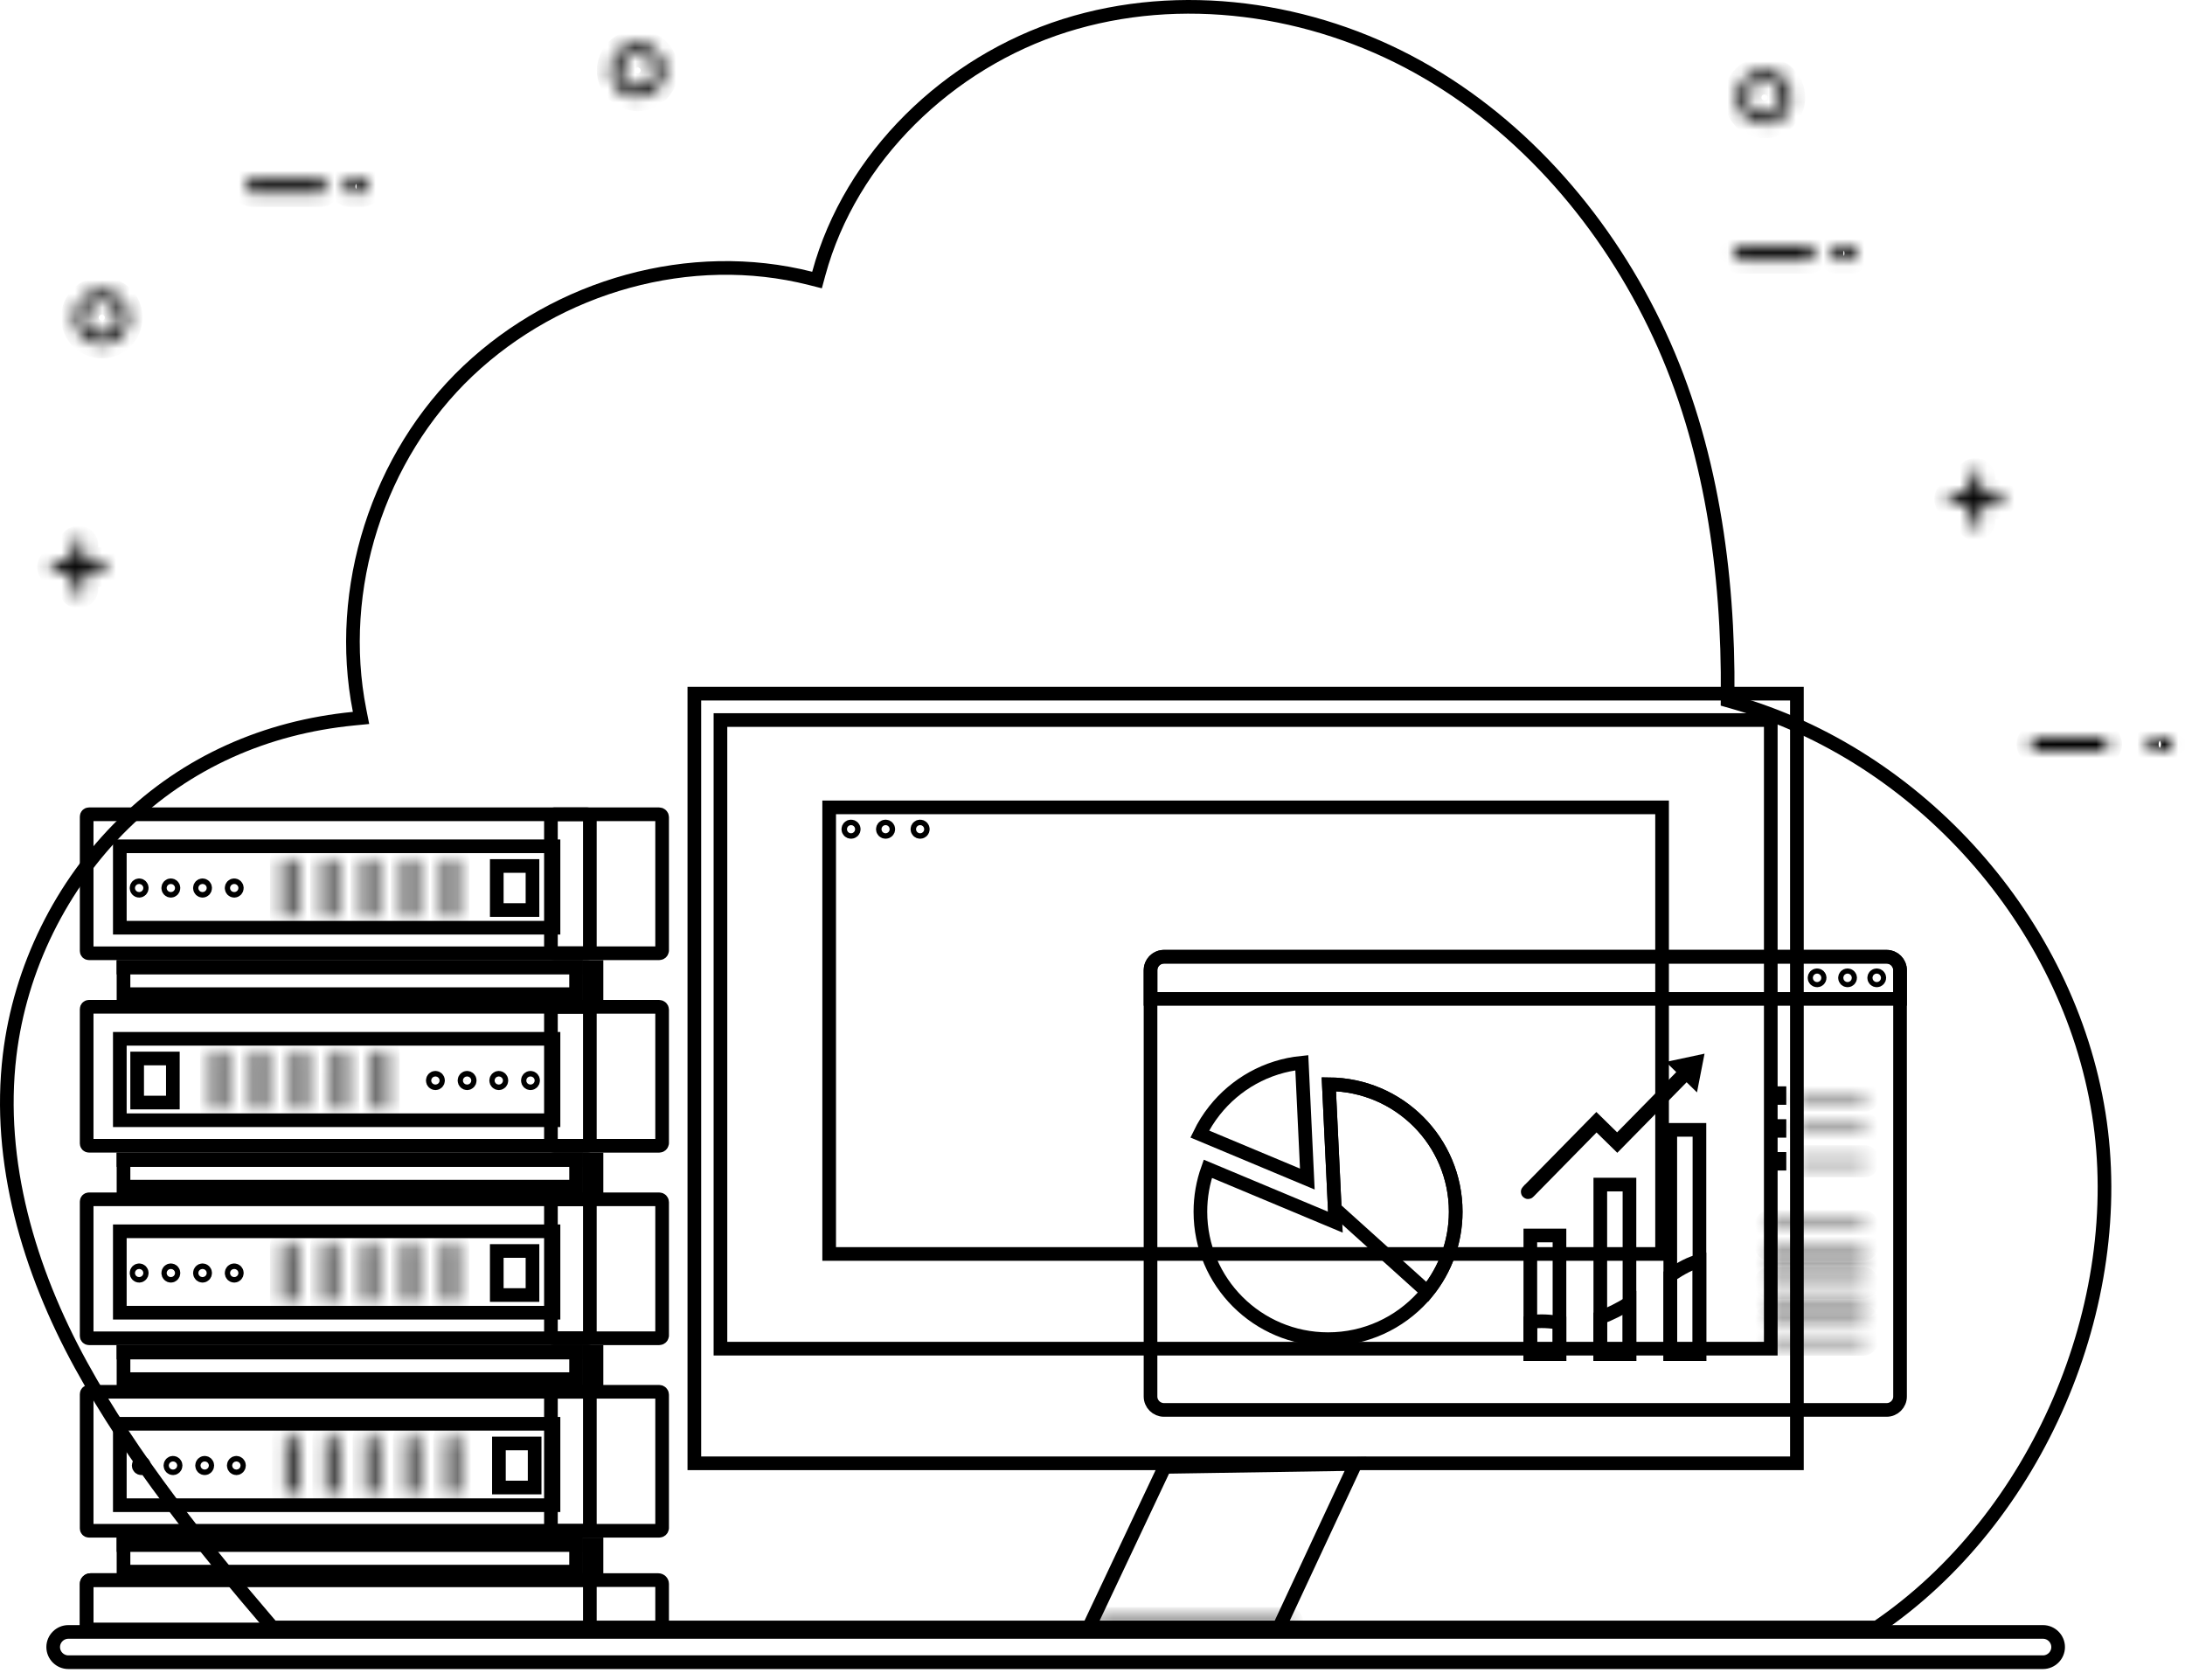 <svg width="160" height="123" viewBox="0 0 160 123" fill="none" xmlns="http://www.w3.org/2000/svg">
<path d="M77.96 1.877C86.451 -0.807 96.011 0.556 103.824 4.895C111.637 9.232 117.733 16.376 121.509 24.502C125.281 32.62 126.591 41.907 126.508 50.907L126.505 51.289L126.872 51.393C140.542 55.268 151.451 67.539 153.684 81.551C155.909 95.514 149.152 111.215 137.44 119.161H19.945C14.8 113.146 9.705 106.837 5.928 99.946C2.118 92.998 -0.228 85.061 0.705 77.268C1.469 70.884 4.475 64.786 9.076 60.288C13.672 55.796 19.472 53.248 25.889 52.62L26.438 52.566L26.331 52.025C24.57 43.124 27.672 33.406 34.267 27.163C40.869 20.914 50.553 18.153 59.352 20.383L59.828 20.504L59.957 20.029C62.28 11.479 69.467 4.562 77.96 1.877Z" stroke="black"/>
<path d="M131.581 50.789V107.142H50.844V50.789H131.581Z" stroke="black"/>
<path d="M129.668 52.721V98.748H52.756V52.721H129.668Z" stroke="black"/>
<path d="M121.708 59.115V91.814H60.717V59.115H121.708Z" stroke="black"/>
<path d="M62.318 60.514C62.43 60.514 62.519 60.603 62.519 60.713C62.519 60.823 62.43 60.912 62.319 60.912H62.318C62.207 60.912 62.118 60.822 62.118 60.713C62.118 60.604 62.207 60.514 62.318 60.514Z" stroke="black"/>
<path d="M64.847 60.514C64.959 60.514 65.048 60.603 65.048 60.713C65.048 60.823 64.959 60.912 64.848 60.912H64.847C64.736 60.912 64.647 60.822 64.647 60.713C64.647 60.604 64.736 60.514 64.847 60.514Z" stroke="black"/>
<path d="M67.377 60.514C67.488 60.514 67.577 60.603 67.577 60.713C67.577 60.823 67.488 60.912 67.378 60.912H67.377C67.265 60.912 67.177 60.822 67.177 60.713C67.177 60.604 67.265 60.514 67.377 60.514Z" stroke="black"/>
<path d="M93.853 118.754L93.594 119.31H79.905C79.891 119.296 79.865 119.262 79.839 119.198C79.818 119.146 79.803 119.09 79.791 119.039L85.285 107.404L99.251 107.188L93.853 118.754Z" stroke="black"/>
<mask id="path-9-inside-1_10331_47377" fill="white">
<path d="M94.306 118.987H80.297C80.21 118.987 80.141 118.918 80.141 118.832C80.141 118.746 80.21 118.676 80.297 118.676H94.306C94.392 118.676 94.462 118.746 94.462 118.832C94.462 118.918 94.392 118.987 94.306 118.987Z"/>
</mask>
<path d="M94.462 118.832L95.462 118.836V118.832H94.462ZM94.306 118.987V117.987H80.297V118.987V119.987H94.306V118.987ZM80.297 118.987V117.987C80.761 117.987 81.141 118.364 81.141 118.832H80.141H79.141C79.141 119.471 79.66 119.987 80.297 119.987V118.987ZM80.141 118.832H81.141C81.141 119.299 80.761 119.676 80.297 119.676V118.676V117.676C79.66 117.676 79.141 118.192 79.141 118.832H80.141ZM80.297 118.676V119.676H94.306V118.676V117.676H80.297V118.676ZM94.306 118.676V119.676C93.841 119.676 93.462 119.299 93.462 118.832H94.462H95.462C95.462 118.192 94.943 117.676 94.306 117.676V118.676ZM94.462 118.832L93.462 118.827C93.464 118.367 93.837 117.987 94.306 117.987V118.987V119.987C94.947 119.987 95.459 119.468 95.462 118.836L94.462 118.832Z" fill="black" mask="url(#path-9-inside-1_10331_47377)"/>
<mask id="path-11-inside-2_10331_47377" fill="white">
<path d="M7.333 41.077H6.197V39.938C6.197 39.693 5.997 39.496 5.752 39.496C5.505 39.496 5.308 39.693 5.308 39.938V41.077H4.171C3.926 41.077 3.728 41.271 3.728 41.517C3.728 41.762 3.926 41.962 4.171 41.962H5.308V43.096C5.308 43.341 5.505 43.541 5.752 43.541C5.997 43.541 6.197 43.341 6.197 43.096V41.962H7.333C7.578 41.962 7.777 41.762 7.777 41.517C7.777 41.271 7.578 41.077 7.333 41.077Z"/>
</mask>
<path d="M6.197 41.077H5.197V42.077H6.197V41.077ZM5.308 41.077V42.077H6.308V41.077H5.308ZM5.308 41.962H6.308V40.962H5.308V41.962ZM6.197 41.962V40.962H5.197V41.962H6.197ZM7.777 41.517H8.777L8.777 41.515L7.777 41.517ZM7.333 41.077V40.077H6.197V41.077V42.077H7.333V41.077ZM6.197 41.077H7.197V39.938H6.197H5.197V41.077H6.197ZM6.197 39.938H7.197C7.197 39.132 6.542 38.496 5.752 38.496V39.496V40.496C5.453 40.496 5.197 40.253 5.197 39.938H6.197ZM5.752 39.496V38.496C4.956 38.496 4.308 39.138 4.308 39.938H5.308H6.308C6.308 40.248 6.055 40.496 5.752 40.496V39.496ZM5.308 39.938H4.308V41.077H5.308H6.308V39.938H5.308ZM5.308 41.077V40.077H4.171V41.077V42.077H5.308V41.077ZM4.171 41.077V40.077C3.384 40.077 2.728 40.709 2.728 41.517H3.728H4.728C4.728 41.834 4.468 42.077 4.171 42.077V41.077ZM3.728 41.517H2.728C2.728 42.307 3.367 42.962 4.171 42.962V41.962V40.962C4.485 40.962 4.728 41.216 4.728 41.517H3.728ZM4.171 41.962V42.962H5.308V41.962V40.962H4.171V41.962ZM5.308 41.962H4.308V43.096H5.308H6.308V41.962H5.308ZM5.308 43.096H4.308C4.308 43.887 4.947 44.541 5.752 44.541V43.541V42.541C6.063 42.541 6.308 42.794 6.308 43.096H5.308ZM5.752 43.541V44.541C6.551 44.541 7.197 43.892 7.197 43.096H6.197H5.197C5.197 42.79 5.444 42.541 5.752 42.541V43.541ZM6.197 43.096H7.197V41.962H6.197H5.197V43.096H6.197ZM6.197 41.962V42.962H7.333V41.962V40.962H6.197V41.962ZM7.333 41.962V42.962C8.135 42.962 8.777 42.31 8.777 41.517H7.777H6.777C6.777 41.214 7.022 40.962 7.333 40.962V41.962ZM7.777 41.517L8.777 41.515C8.776 40.706 8.117 40.077 7.333 40.077V41.077V42.077C7.038 42.077 6.778 41.837 6.777 41.518L7.777 41.517Z" fill="black" mask="url(#path-11-inside-2_10331_47377)"/>
<mask id="path-13-inside-3_10331_47377" fill="white">
<path d="M146.247 36.111H145.111V34.973C145.111 34.728 144.911 34.531 144.666 34.531C144.419 34.531 144.222 34.728 144.222 34.973V36.111H143.085C142.84 36.111 142.642 36.306 142.642 36.551C142.642 36.797 142.84 36.997 143.085 36.997H144.222V38.13C144.222 38.375 144.419 38.575 144.666 38.575C144.911 38.575 145.111 38.375 145.111 38.13V36.997H146.247C146.492 36.997 146.691 36.797 146.691 36.551C146.691 36.306 146.492 36.111 146.247 36.111Z"/>
</mask>
<path d="M145.111 36.111H144.111V37.111H145.111V36.111ZM144.222 36.111V37.111H145.222V36.111H144.222ZM144.222 36.997H145.222V35.997H144.222V36.997ZM145.111 36.997V35.997H144.111V36.997H145.111ZM146.247 36.111V35.111H145.111V36.111V37.111H146.247V36.111ZM145.111 36.111H146.111V34.973H145.111H144.111V36.111H145.111ZM145.111 34.973H146.111C146.111 34.167 145.456 33.531 144.666 33.531V34.531V35.531C144.367 35.531 144.111 35.288 144.111 34.973H145.111ZM144.666 34.531V33.531C143.87 33.531 143.222 34.173 143.222 34.973H144.222H145.222C145.222 35.284 144.969 35.531 144.666 35.531V34.531ZM144.222 34.973H143.222V36.111H144.222H145.222V34.973H144.222ZM144.222 36.111V35.111H143.085V36.111V37.111H144.222V36.111ZM143.085 36.111V35.111C142.298 35.111 141.642 35.743 141.642 36.551H142.642H143.642C143.642 36.869 143.382 37.111 143.085 37.111V36.111ZM142.642 36.551H141.642C141.642 37.342 142.281 37.997 143.085 37.997V36.997V35.997C143.399 35.997 143.642 36.251 143.642 36.551H142.642ZM143.085 36.997V37.997H144.222V36.997V35.997H143.085V36.997ZM144.222 36.997H143.222V38.13H144.222H145.222V36.997H144.222ZM144.222 38.13H143.222C143.222 38.922 143.861 39.575 144.666 39.575V38.575V37.575C144.977 37.575 145.222 37.829 145.222 38.13H144.222ZM144.666 38.575V39.575C145.465 39.575 146.111 38.926 146.111 38.13H145.111H144.111C144.111 37.825 144.358 37.575 144.666 37.575V38.575ZM145.111 38.13H146.111V36.997H145.111H144.111V38.13H145.111ZM145.111 36.997V37.997H146.247V36.997V35.997H145.111V36.997ZM146.247 36.997V37.997C147.049 37.997 147.691 37.345 147.691 36.551H146.691H145.691C145.691 36.248 145.936 35.997 146.247 35.997V36.997ZM146.691 36.551H147.691C147.691 35.741 147.031 35.111 146.247 35.111V36.111V37.111C145.953 37.111 145.691 36.872 145.691 36.551H146.691Z" fill="black" mask="url(#path-13-inside-3_10331_47377)"/>
<mask id="path-15-inside-4_10331_47377" fill="white">
<path d="M127.224 7.137C127.224 8.229 128.114 9.119 129.207 9.119C130.3 9.119 131.19 8.229 131.19 7.137C131.19 6.046 130.3 5.156 129.207 5.156C128.114 5.156 127.224 6.046 127.224 7.137ZM127.984 7.137C127.984 6.464 128.533 5.916 129.207 5.916C129.882 5.916 130.43 6.465 130.43 7.137C130.43 7.811 129.882 8.358 129.207 8.358C128.533 8.358 127.984 7.812 127.984 7.137Z"/>
</mask>
<path d="M127.224 7.137H126.224C126.224 8.783 127.563 10.119 129.207 10.119V9.119V8.119C128.665 8.119 128.224 7.676 128.224 7.137H127.224ZM129.207 9.119V10.119C130.852 10.119 132.19 8.782 132.19 7.137H131.19H130.19C130.19 7.677 129.749 8.119 129.207 8.119V9.119ZM131.19 7.137H132.19C132.19 5.494 130.852 4.156 129.207 4.156V5.156V6.156C129.748 6.156 130.19 6.599 130.19 7.137H131.19ZM129.207 5.156V4.156C127.562 4.156 126.224 5.494 126.224 7.137H127.224H128.224C128.224 6.599 128.666 6.156 129.207 6.156V5.156ZM127.984 7.137H128.984C128.984 7.017 129.084 6.916 129.207 6.916V5.916V4.916C127.981 4.916 126.984 5.911 126.984 7.137H127.984ZM129.207 5.916V6.916C129.33 6.916 129.43 7.017 129.43 7.137H130.43H131.43C131.43 5.912 130.434 4.916 129.207 4.916V5.916ZM130.43 7.137H129.43C129.43 7.258 129.331 7.358 129.207 7.358V8.358V9.358C130.433 9.358 131.43 8.365 131.43 7.137H130.43ZM129.207 8.358V7.358C129.083 7.358 128.984 7.257 128.984 7.137H127.984H126.984C126.984 8.366 127.982 9.358 129.207 9.358V8.358Z" fill="black" mask="url(#path-15-inside-4_10331_47377)"/>
<mask id="path-17-inside-5_10331_47377" fill="white">
<path d="M44.707 5.157C44.707 6.249 45.597 7.138 46.69 7.138C47.784 7.138 48.673 6.249 48.673 5.157C48.673 4.066 47.783 3.176 46.69 3.176C45.597 3.176 44.707 4.066 44.707 5.157ZM45.468 5.157C45.468 4.484 46.016 3.935 46.691 3.935C47.365 3.935 47.913 4.484 47.913 5.157C47.913 5.831 47.366 6.378 46.691 6.378C46.016 6.378 45.468 5.831 45.468 5.157Z"/>
</mask>
<path d="M44.707 5.157H43.707C43.707 6.802 45.046 8.138 46.69 8.138V7.138V6.138C46.149 6.138 45.707 5.696 45.707 5.157H44.707ZM46.69 7.138V8.138C48.335 8.138 49.673 6.802 49.673 5.157H48.673H47.673C47.673 5.696 47.232 6.138 46.69 6.138V7.138ZM48.673 5.157H49.673C49.673 3.513 48.335 2.176 46.69 2.176V3.176V4.176C47.232 4.176 47.673 4.619 47.673 5.157H48.673ZM46.69 3.176V2.176C45.046 2.176 43.707 3.513 43.707 5.157H44.707H45.707C45.707 4.619 46.149 4.176 46.69 4.176V3.176ZM45.468 5.157H46.468C46.468 5.037 46.568 4.935 46.691 4.935V3.935V2.935C45.465 2.935 44.468 3.931 44.468 5.157H45.468ZM46.691 3.935V4.935C46.813 4.935 46.913 5.036 46.913 5.157H47.913H48.913C48.913 3.932 47.918 2.935 46.691 2.935V3.935ZM47.913 5.157H46.913C46.913 5.277 46.815 5.378 46.691 5.378V6.378V7.378C47.917 7.378 48.913 6.384 48.913 5.157H47.913ZM46.691 6.378V5.378C46.567 5.378 46.468 5.277 46.468 5.157H45.468H44.468C44.468 6.385 45.466 7.378 46.691 7.378V6.378Z" fill="black" mask="url(#path-17-inside-5_10331_47377)"/>
<mask id="path-19-inside-6_10331_47377" fill="white">
<path d="M5.472 23.255C5.472 24.347 6.362 25.236 7.455 25.236C8.548 25.236 9.438 24.347 9.438 23.255C9.438 22.164 8.548 21.273 7.455 21.273C6.362 21.273 5.472 22.164 5.472 23.255ZM6.232 23.255C6.232 22.581 6.78 22.033 7.455 22.033C8.13 22.033 8.677 22.582 8.677 23.255C8.677 23.929 8.13 24.475 7.455 24.475C6.78 24.475 6.232 23.929 6.232 23.255Z"/>
</mask>
<path d="M7.455 24.475V25.475V24.475ZM5.472 23.255H4.472C4.472 24.9 5.811 26.236 7.455 26.236V25.236V24.236C6.913 24.236 6.472 23.793 6.472 23.255H5.472ZM7.455 25.236V26.236C9.1 26.236 10.438 24.9 10.438 23.255H9.438H8.438C8.438 23.794 7.997 24.236 7.455 24.236V25.236ZM9.438 23.255H10.438C10.438 21.611 9.1 20.273 7.455 20.273V21.273V22.273C7.996 22.273 8.438 22.716 8.438 23.255H9.438ZM7.455 21.273V20.273C5.81 20.273 4.472 21.611 4.472 23.255H5.472H6.472C6.472 22.717 6.914 22.273 7.455 22.273V21.273ZM6.232 23.255H7.232C7.232 23.134 7.332 23.033 7.455 23.033V22.033V21.033C6.229 21.033 5.232 22.029 5.232 23.255H6.232ZM7.455 22.033V23.033C7.577 23.033 7.677 23.134 7.677 23.255H8.677H9.677C9.677 22.029 8.682 21.033 7.455 21.033V22.033ZM8.677 23.255H7.677C7.677 23.375 7.579 23.475 7.455 23.475V24.475V25.475C8.681 25.475 9.677 24.482 9.677 23.255H8.677ZM7.455 24.475V23.475C7.331 23.475 7.232 23.375 7.232 23.255H6.232H5.232C5.232 24.483 6.23 25.475 7.455 25.475V24.475Z" fill="black" mask="url(#path-19-inside-6_10331_47377)"/>
<mask id="path-21-inside-7_10331_47377" fill="white">
<path d="M127.421 18.043C127.143 18.043 126.921 18.269 126.921 18.544C126.921 18.823 127.143 19.041 127.421 19.041H132.42C132.697 19.041 132.922 18.823 132.922 18.544C132.922 18.269 132.697 18.043 132.42 18.043H127.421Z"/>
</mask>
<path d="M127.421 18.043V17.043C126.584 17.043 125.921 17.723 125.921 18.544H126.921H127.921C127.921 18.815 127.702 19.043 127.421 19.043V18.043ZM126.921 18.544H125.921C125.921 19.383 126.599 20.041 127.421 20.041V19.041V18.041C127.688 18.041 127.921 18.262 127.921 18.544H126.921ZM127.421 19.041V20.041H132.42V19.041V18.041H127.421V19.041ZM132.42 19.041V20.041C133.237 20.041 133.922 19.387 133.922 18.544H132.922H131.922C131.922 18.258 132.157 18.041 132.42 18.041V19.041ZM132.922 18.544H133.922C133.922 17.719 133.251 17.043 132.42 17.043V18.043V19.043C132.143 19.043 131.922 18.819 131.922 18.544H132.922ZM132.42 18.043V17.043H127.421V18.043V19.043H132.42V18.043Z" fill="black" mask="url(#path-21-inside-7_10331_47377)"/>
<mask id="path-23-inside-8_10331_47377" fill="white">
<path d="M134.564 18.043C134.289 18.043 134.064 18.269 134.064 18.544C134.064 18.823 134.289 19.041 134.564 19.041H135.482C135.758 19.041 135.981 18.823 135.981 18.544C135.981 18.269 135.759 18.043 135.482 18.043H134.564Z"/>
</mask>
<path d="M134.564 18.043V17.043C133.734 17.043 133.064 17.719 133.064 18.544H134.064H135.064C135.064 18.819 134.844 19.043 134.564 19.043V18.043ZM134.064 18.544H133.064C133.064 19.387 133.749 20.041 134.564 20.041V19.041V18.041C134.83 18.041 135.064 18.259 135.064 18.544H134.064ZM134.564 19.041V20.041H135.482V19.041V18.041H134.564V19.041ZM135.482 19.041V20.041C136.303 20.041 136.981 19.382 136.981 18.544H135.981H134.981C134.981 18.263 135.213 18.041 135.482 18.041V19.041ZM135.981 18.544H136.981C136.981 17.724 136.318 17.043 135.482 17.043V18.043V19.043C135.199 19.043 134.981 18.814 134.981 18.544H135.981ZM135.482 18.043V17.043H134.564V18.043V19.043H135.482V18.043Z" fill="black" mask="url(#path-23-inside-8_10331_47377)"/>
<mask id="path-25-inside-9_10331_47377" fill="white">
<path d="M18.468 13.148C18.19 13.148 17.968 13.374 17.968 13.65C17.968 13.928 18.19 14.147 18.468 14.147H23.467C23.744 14.147 23.968 13.928 23.968 13.65C23.968 13.374 23.744 13.148 23.467 13.148H18.468Z"/>
</mask>
<path d="M18.468 13.148V12.148C17.631 12.148 16.968 12.829 16.968 13.65H17.968H18.968C18.968 13.92 18.749 14.148 18.468 14.148V13.148ZM17.968 13.65H16.968C16.968 14.488 17.646 15.147 18.468 15.147V14.147V13.147C18.734 13.147 18.968 13.368 18.968 13.65H17.968ZM18.468 14.147V15.147H23.467V14.147V13.147H18.468V14.147ZM23.467 14.147V15.147C24.284 15.147 24.968 14.493 24.968 13.65H23.968H22.968C22.968 13.364 23.204 13.147 23.467 13.147V14.147ZM23.968 13.65H24.968C24.968 12.825 24.299 12.148 23.467 12.148V13.148V14.148C23.189 14.148 22.968 13.924 22.968 13.65H23.968ZM23.467 13.148V12.148H18.468V13.148V14.148H23.467V13.148Z" fill="black" mask="url(#path-25-inside-9_10331_47377)"/>
<mask id="path-27-inside-10_10331_47377" fill="white">
<path d="M25.61 13.148C25.335 13.148 25.11 13.374 25.11 13.65C25.11 13.928 25.335 14.147 25.61 14.147H26.528C26.804 14.147 27.027 13.928 27.027 13.65C27.027 13.374 26.805 13.148 26.528 13.148H25.61Z"/>
</mask>
<path d="M25.61 13.148V12.148C24.78 12.148 24.11 12.825 24.11 13.65H25.11H26.11C26.11 13.924 25.89 14.148 25.61 14.148V13.148ZM25.11 13.65H24.11C24.11 14.492 24.795 15.147 25.61 15.147V14.147V13.147C25.876 13.147 26.11 13.364 26.11 13.65H25.11ZM25.61 14.147V15.147H26.528V14.147V13.147H25.61V14.147ZM26.528 14.147V15.147C27.349 15.147 28.027 14.488 28.027 13.65H27.027H26.027C26.027 13.368 26.259 13.147 26.528 13.147V14.147ZM27.027 13.65H28.027C28.027 12.83 27.364 12.148 26.528 12.148V13.148V14.148C26.245 14.148 26.027 13.919 26.027 13.65H27.027ZM26.528 13.148V12.148H25.61V13.148V14.148H26.528V13.148Z" fill="black" mask="url(#path-27-inside-10_10331_47377)"/>
<mask id="path-29-inside-11_10331_47377" fill="white">
<path d="M149.144 53.996C148.879 53.996 148.667 54.222 148.667 54.497C148.667 54.776 148.879 54.995 149.144 54.995H153.915C154.179 54.995 154.393 54.776 154.393 54.497C154.393 54.222 154.179 53.996 153.915 53.996H149.144Z"/>
</mask>
<path d="M149.144 53.996V52.996C148.278 52.996 147.667 53.72 147.667 54.497H148.667H149.667C149.667 54.724 149.481 54.996 149.144 54.996V53.996ZM148.667 54.497H147.667C147.667 55.292 148.291 55.995 149.144 55.995V54.995V53.995C149.467 53.995 149.667 54.26 149.667 54.497H148.667ZM149.144 54.995V55.995H153.915V54.995V53.995H149.144V54.995ZM153.915 54.995V55.995C154.763 55.995 155.393 55.295 155.393 54.497H154.393H153.393C153.393 54.256 153.594 53.995 153.915 53.995V54.995ZM154.393 54.497H155.393C155.393 53.717 154.777 52.996 153.915 52.996V53.996V54.996C153.58 54.996 153.393 54.727 153.393 54.497H154.393ZM153.915 53.996V52.996H149.144V53.996V54.996H153.915V53.996Z" fill="black" mask="url(#path-29-inside-11_10331_47377)"/>
<mask id="path-31-inside-12_10331_47377" fill="white">
<path d="M157.718 53.996C157.455 53.996 157.24 54.222 157.24 54.497C157.24 54.776 157.455 54.995 157.718 54.995H158.593C158.857 54.995 159.069 54.776 159.069 54.497C159.069 54.222 158.857 53.996 158.593 53.996H157.718Z"/>
</mask>
<path d="M157.718 53.996V52.996C156.857 52.996 156.24 53.717 156.24 54.497H157.24H158.24C158.24 54.728 158.053 54.996 157.718 54.996V53.996ZM157.24 54.497H156.24C156.24 55.296 156.871 55.995 157.718 55.995V54.995V53.995C158.039 53.995 158.24 54.256 158.24 54.497H157.24ZM157.718 54.995V55.995H158.593V54.995V53.995H157.718V54.995ZM158.593 54.995V55.995C159.447 55.995 160.069 55.29 160.069 54.497H159.069H158.069C158.069 54.261 158.268 53.995 158.593 53.995V54.995ZM159.069 54.497H160.069C160.069 53.722 159.461 52.996 158.593 52.996V53.996V54.996C158.254 54.996 158.069 54.722 158.069 54.497H159.069ZM158.593 53.996V52.996H157.718V53.996V54.996H158.593V53.996Z" fill="black" mask="url(#path-31-inside-12_10331_47377)"/>
<path d="M85.236 70.051H138.149C138.694 70.051 139.134 70.493 139.134 71.035V102.25C139.134 102.793 138.694 103.233 138.148 103.233H85.236C84.691 103.233 84.249 102.792 84.249 102.25V71.034C84.25 70.492 84.691 70.051 85.236 70.051Z" stroke="black"/>
<path d="M97.306 79.388C102.443 79.418 106.596 83.585 106.596 88.72C106.596 91.125 105.686 93.316 104.19 94.971C102.478 96.863 100.003 98.052 97.249 98.052C92.086 98.052 87.901 93.874 87.901 88.72C87.901 87.617 88.093 86.56 88.444 85.578L97.056 89.181L97.786 89.486L97.749 88.695L97.306 79.388Z" stroke="black"/>
<path d="M95.731 86.329L87.853 83.033C88.151 82.418 88.515 81.84 88.936 81.31C90.465 79.379 92.74 78.069 95.327 77.811L95.731 86.329Z" stroke="black"/>
<path d="M130.304 82.447V82.798H129.952V82.447H130.304Z" stroke="black"/>
<mask id="path-37-inside-13_10331_47377" fill="white">
<path d="M136.561 82.791H131.716C131.708 82.791 131.701 82.784 131.701 82.776V82.468C131.701 82.46 131.708 82.453 131.716 82.453H136.561C136.57 82.453 136.576 82.46 136.576 82.468V82.776C136.576 82.784 136.569 82.791 136.561 82.791Z"/>
</mask>
<path d="M136.561 82.791V81.791H131.716V82.791V83.791H136.561V82.791ZM131.716 82.791V81.791C132.258 81.791 132.701 82.23 132.701 82.776H131.701H130.701C130.701 83.339 131.158 83.791 131.716 83.791V82.791ZM131.701 82.776H132.701V82.468H131.701H130.701V82.776H131.701ZM131.701 82.468H132.701C132.701 83.03 132.242 83.453 131.716 83.453V82.453V81.453C131.174 81.453 130.701 81.889 130.701 82.468H131.701ZM131.716 82.453V83.453H136.561V82.453V81.453H131.716V82.453ZM136.561 82.453V83.453C136.019 83.453 135.576 83.013 135.576 82.468H136.576H137.576C137.576 81.906 137.12 81.453 136.561 81.453V82.453ZM136.576 82.468H135.576V82.776H136.576H137.576V82.468H136.576ZM136.576 82.776H135.576C135.576 82.23 136.019 81.791 136.561 81.791V82.791V83.791C137.119 83.791 137.576 83.339 137.576 82.776H136.576Z" fill="black" mask="url(#path-37-inside-13_10331_47377)"/>
<path d="M130.304 80.041V80.392H129.952V80.041H130.304Z" stroke="black"/>
<mask id="path-40-inside-14_10331_47377" fill="white">
<path d="M136.561 80.385H131.716C131.708 80.385 131.701 80.379 131.701 80.37V80.062C131.701 80.053 131.708 80.047 131.716 80.047H136.561C136.57 80.047 136.576 80.054 136.576 80.062V80.37C136.576 80.378 136.569 80.385 136.561 80.385Z"/>
</mask>
<path d="M136.561 80.385V79.385H131.716V80.385V81.385H136.561V80.385ZM131.716 80.385V79.385C132.242 79.385 132.701 79.808 132.701 80.37H131.701H130.701C130.701 80.949 131.174 81.385 131.716 81.385V80.385ZM131.701 80.37H132.701V80.062H131.701H130.701V80.37H131.701ZM131.701 80.062H132.701C132.701 80.624 132.242 81.047 131.716 81.047V80.047V79.047C131.174 79.047 130.701 79.483 130.701 80.062H131.701ZM131.716 80.047V81.047H136.561V80.047V79.047H131.716V80.047ZM136.561 80.047V81.047C136.002 81.047 135.576 80.591 135.576 80.062H136.576H137.576C137.576 79.517 137.137 79.047 136.561 79.047V80.047ZM136.576 80.062H135.576V80.37H136.576H137.576V80.062H136.576ZM136.576 80.37H135.576C135.576 79.825 136.018 79.385 136.561 79.385V80.385V81.385C137.12 81.385 137.576 80.932 137.576 80.37H136.576Z" fill="black" mask="url(#path-40-inside-14_10331_47377)"/>
<path d="M130.304 84.853V85.204H129.952V84.853H130.304Z" stroke="black"/>
<mask id="path-43-inside-15_10331_47377" fill="white">
<path d="M136.561 85.198H131.716C131.708 85.198 131.701 85.191 131.701 85.183V84.874C131.701 84.866 131.708 84.859 131.716 84.859H136.561C136.57 84.859 136.576 84.866 136.576 84.874V85.183C136.576 85.191 136.569 85.198 136.561 85.198Z"/>
</mask>
<path d="M136.561 85.198V84.198H131.716V85.198V86.198H136.561V85.198ZM131.716 85.198V84.198C132.241 84.198 132.701 84.62 132.701 85.183H131.701H130.701C130.701 85.762 131.175 86.198 131.716 86.198V85.198ZM131.701 85.183H132.701V84.874H131.701H130.701V85.183H131.701ZM131.701 84.874H132.701C132.701 85.436 132.242 85.859 131.716 85.859V84.859V83.859C131.174 83.859 130.701 84.296 130.701 84.874H131.701ZM131.716 84.859V85.859H136.561V84.859V83.859H131.716V84.859ZM136.561 84.859V85.859C136.019 85.859 135.576 85.419 135.576 84.874H136.576H137.576C137.576 84.312 137.12 83.859 136.561 83.859V84.859ZM136.576 84.874H135.576V85.183H136.576H137.576V84.874H136.576ZM136.576 85.183H135.576C135.576 84.636 136.019 84.198 136.561 84.198V85.198V86.198C137.119 86.198 137.576 85.745 137.576 85.183H136.576Z" fill="black" mask="url(#path-43-inside-15_10331_47377)"/>
<mask id="path-45-inside-16_10331_47377" fill="white">
<path d="M136.406 89.936H129.62C129.527 89.936 129.451 89.86 129.451 89.767C129.451 89.674 129.527 89.598 129.62 89.598H136.406C136.5 89.598 136.576 89.674 136.576 89.767C136.576 89.86 136.5 89.936 136.406 89.936Z"/>
</mask>
<path d="M136.576 89.767H135.576L135.576 89.771L136.576 89.767ZM136.406 89.936V88.936H129.62V89.936V90.936H136.406V89.936ZM129.62 89.936V88.936C130.077 88.936 130.451 89.305 130.451 89.767H129.451H128.451C128.451 90.415 128.978 90.936 129.62 90.936V89.936ZM129.451 89.767H130.451C130.451 90.226 130.079 90.598 129.62 90.598V89.598V88.598C128.974 88.598 128.451 89.121 128.451 89.767H129.451ZM129.62 89.598V90.598H136.406V89.598V88.598H129.62V89.598ZM136.406 89.598V90.598C135.948 90.598 135.576 90.226 135.576 89.767H136.576H137.576C137.576 89.121 137.053 88.598 136.406 88.598V89.598ZM136.576 89.767L135.576 89.771C135.574 89.304 135.953 88.936 136.406 88.936V89.936V90.936C137.047 90.936 137.578 90.417 137.576 89.763L136.576 89.767Z" fill="black" mask="url(#path-45-inside-16_10331_47377)"/>
<mask id="path-47-inside-17_10331_47377" fill="white">
<path d="M136.406 91.324H129.62C129.527 91.324 129.451 91.249 129.451 91.155C129.451 91.062 129.527 90.986 129.62 90.986H136.406C136.5 90.986 136.576 91.062 136.576 91.155C136.576 91.249 136.5 91.324 136.406 91.324Z"/>
</mask>
<path d="M136.576 91.155H135.576L135.576 91.159L136.576 91.155ZM136.406 91.324V90.324H129.62V91.324V92.324H136.406V91.324ZM129.62 91.324V90.324C130.078 90.324 130.451 90.695 130.451 91.155H129.451H128.451C128.451 91.802 128.976 92.324 129.62 92.324V91.324ZM129.451 91.155H130.451C130.451 91.614 130.079 91.986 129.62 91.986V90.986V89.986C128.974 89.986 128.451 90.51 128.451 91.155H129.451ZM129.62 90.986V91.986H136.406V90.986V89.986H129.62V90.986ZM136.406 90.986V91.986C135.948 91.986 135.576 91.614 135.576 91.155H136.576H137.576C137.576 90.51 137.053 89.986 136.406 89.986V90.986ZM136.576 91.155L135.576 91.159C135.574 90.694 135.952 90.324 136.406 90.324V91.324V92.324C137.049 92.324 137.578 91.804 137.576 91.151L136.576 91.155Z" fill="black" mask="url(#path-47-inside-17_10331_47377)"/>
<mask id="path-49-inside-18_10331_47377" fill="white">
<path d="M136.406 92.713H129.62C129.527 92.713 129.451 92.637 129.451 92.544C129.451 92.451 129.527 92.375 129.62 92.375H136.406C136.5 92.375 136.576 92.451 136.576 92.544C136.576 92.637 136.5 92.713 136.406 92.713Z"/>
</mask>
<path d="M136.576 92.544H135.576L135.576 92.548L136.576 92.544ZM136.406 92.713V91.713H129.62V92.713V93.713H136.406V92.713ZM129.62 92.713V91.713C130.078 91.713 130.451 92.084 130.451 92.544H129.451H128.451C128.451 93.191 128.976 93.713 129.62 93.713V92.713ZM129.451 92.544H130.451C130.451 93.003 130.079 93.375 129.62 93.375V92.375V91.375C128.974 91.375 128.451 91.899 128.451 92.544H129.451ZM129.62 92.375V93.375H136.406V92.375V91.375H129.62V92.375ZM136.406 92.375V93.375C135.948 93.375 135.576 93.003 135.576 92.544H136.576H137.576C137.576 91.899 137.053 91.375 136.406 91.375V92.375ZM136.576 92.544L135.576 92.548C135.574 92.082 135.952 91.713 136.406 91.713V92.713V93.713C137.049 93.713 137.578 93.192 137.576 92.54L136.576 92.544Z" fill="black" mask="url(#path-49-inside-18_10331_47377)"/>
<mask id="path-51-inside-19_10331_47377" fill="white">
<path d="M136.406 94.102H129.62C129.527 94.102 129.451 94.026 129.451 93.933C129.451 93.839 129.527 93.764 129.62 93.764H136.406C136.5 93.764 136.576 93.839 136.576 93.933C136.576 94.026 136.5 94.102 136.406 94.102Z"/>
</mask>
<path d="M136.576 93.933H135.576L135.576 93.937L136.576 93.933ZM136.406 94.102V93.102H129.62V94.102V95.102H136.406V94.102ZM129.62 94.102V93.102C130.078 93.102 130.451 93.472 130.451 93.933H129.451H128.451C128.451 94.58 128.976 95.102 129.62 95.102V94.102ZM129.451 93.933H130.451C130.451 94.393 130.078 94.764 129.62 94.764V93.764V92.764C128.976 92.764 128.451 93.285 128.451 93.933H129.451ZM129.62 93.764V94.764H136.406V93.764V92.764H129.62V93.764ZM136.406 93.764V94.764C135.949 94.764 135.576 94.393 135.576 93.933H136.576H137.576C137.576 93.285 137.051 92.764 136.406 92.764V93.764ZM136.576 93.933L135.576 93.937C135.574 93.471 135.952 93.102 136.406 93.102V94.102V95.102C137.049 95.102 137.578 94.581 137.576 93.929L136.576 93.933Z" fill="black" mask="url(#path-51-inside-19_10331_47377)"/>
<mask id="path-53-inside-20_10331_47377" fill="white">
<path d="M136.406 95.489H129.62C129.527 95.489 129.451 95.413 129.451 95.319C129.451 95.226 129.527 95.15 129.62 95.15H136.406C136.5 95.15 136.576 95.226 136.576 95.319C136.576 95.413 136.5 95.489 136.406 95.489Z"/>
</mask>
<path d="M136.576 95.319H135.576L135.576 95.323L136.576 95.319ZM136.406 95.489V94.489H129.62V95.489V96.489H136.406V95.489ZM129.62 95.489V94.489C130.078 94.489 130.451 94.859 130.451 95.319H129.451H128.451C128.451 95.966 128.976 96.489 129.62 96.489V95.489ZM129.451 95.319H130.451C130.451 95.779 130.078 96.15 129.62 96.15V95.15V94.15C128.976 94.15 128.451 94.672 128.451 95.319H129.451ZM129.62 95.15V96.15H136.406V95.15V94.15H129.62V95.15ZM136.406 95.15V96.15C135.949 96.15 135.576 95.779 135.576 95.319H136.576H137.576C137.576 94.672 137.051 94.15 136.406 94.15V95.15ZM136.576 95.319L135.576 95.323C135.574 94.857 135.953 94.489 136.406 94.489V95.489V96.489C137.047 96.489 137.578 95.969 137.576 95.315L136.576 95.319Z" fill="black" mask="url(#path-53-inside-20_10331_47377)"/>
<mask id="path-55-inside-21_10331_47377" fill="white">
<path d="M136.406 96.877H129.62C129.527 96.877 129.451 96.801 129.451 96.708C129.451 96.615 129.527 96.539 129.62 96.539H136.406C136.5 96.539 136.576 96.615 136.576 96.708C136.576 96.801 136.5 96.877 136.406 96.877Z"/>
</mask>
<path d="M136.576 96.708H135.576L135.576 96.712L136.576 96.708ZM136.406 96.877V95.877H129.62V96.877V97.877H136.406V96.877ZM129.62 96.877V95.877C130.078 95.877 130.451 96.248 130.451 96.708H129.451H128.451C128.451 97.355 128.976 97.877 129.62 97.877V96.877ZM129.451 96.708H130.451C130.451 97.167 130.079 97.539 129.62 97.539V96.539V95.539C128.974 95.539 128.451 96.063 128.451 96.708H129.451ZM129.62 96.539V97.539H136.406V96.539V95.539H129.62V96.539ZM136.406 96.539V97.539C135.948 97.539 135.576 97.167 135.576 96.708H136.576H137.576C137.576 96.063 137.053 95.539 136.406 95.539V96.539ZM136.576 96.708L135.576 96.712C135.574 96.246 135.952 95.877 136.406 95.877V96.877V97.877C137.049 97.877 137.578 97.356 137.576 96.704L136.576 96.708Z" fill="black" mask="url(#path-55-inside-21_10331_47377)"/>
<mask id="path-57-inside-22_10331_47377" fill="white">
<path d="M136.406 98.266H129.62C129.527 98.266 129.451 98.19 129.451 98.097C129.451 98.004 129.527 97.928 129.62 97.928H136.406C136.5 97.928 136.576 98.004 136.576 98.097C136.576 98.19 136.5 98.266 136.406 98.266Z"/>
</mask>
<path d="M136.576 98.097H135.576L135.576 98.101L136.576 98.097ZM136.406 98.266V97.266H129.62V98.266V99.266H136.406V98.266ZM129.62 98.266V97.266C130.078 97.266 130.451 97.636 130.451 98.097H129.451H128.451C128.451 98.744 128.976 99.266 129.62 99.266V98.266ZM129.451 98.097H130.451C130.451 98.556 130.079 98.928 129.62 98.928V97.928V96.928C128.974 96.928 128.451 97.451 128.451 98.097H129.451ZM129.62 97.928V98.928H136.406V97.928V96.928H129.62V97.928ZM136.406 97.928V98.928C135.948 98.928 135.576 98.556 135.576 98.097H136.576H137.576C137.576 97.451 137.053 96.928 136.406 96.928V97.928ZM136.576 98.097L135.576 98.101C135.574 97.635 135.952 97.266 136.406 97.266V98.266V99.266C137.049 99.266 137.578 98.745 137.576 98.093L136.576 98.097Z" fill="black" mask="url(#path-57-inside-22_10331_47377)"/>
<path d="M85.236 70.051H138.148C138.693 70.051 139.134 70.493 139.134 71.035V73.14H84.249V71.034C84.25 70.526 84.637 70.106 85.134 70.056L85.236 70.051Z" stroke="black"/>
<path d="M133.059 71.408C133.164 71.408 133.248 71.493 133.248 71.596C133.248 71.698 133.164 71.783 133.059 71.783C132.954 71.783 132.871 71.699 132.871 71.596C132.871 71.493 132.954 71.408 133.059 71.408Z" stroke="black"/>
<path d="M135.29 71.408C135.395 71.408 135.479 71.493 135.479 71.596C135.479 71.698 135.395 71.783 135.29 71.783C135.185 71.783 135.102 71.699 135.102 71.596C135.102 71.493 135.185 71.408 135.29 71.408Z" stroke="black"/>
<path d="M137.427 71.408C137.532 71.408 137.616 71.493 137.616 71.596C137.616 71.698 137.532 71.783 137.427 71.783C137.322 71.783 137.239 71.699 137.239 71.596C137.239 71.493 137.323 71.408 137.427 71.408Z" stroke="black"/>
<path d="M97.306 79.388C102.443 79.418 106.597 83.585 106.597 88.72C106.597 90.946 105.815 92.987 104.513 94.591L97.738 88.487L97.306 79.388Z" stroke="black"/>
<path d="M119.32 86.734V99.148H117.185V86.734H119.32Z" stroke="black"/>
<path d="M119.32 99.149H117.185V96.468C117.935 96.198 118.648 95.824 119.32 95.411V99.149Z" stroke="black"/>
<path d="M114.195 90.461V99.147H112.061V90.461H114.195Z" stroke="black"/>
<path d="M112.061 96.809C112.516 96.722 113.154 96.701 114.043 96.831H114.044C114.095 96.838 114.146 96.843 114.196 96.849V99.147H112.061V96.809Z" stroke="black"/>
<path d="M124.444 82.727V99.148H122.309V82.727H124.444Z" stroke="black"/>
<path d="M124.444 99.149H122.31V93.381C123.117 92.847 123.816 92.467 124.444 92.331V99.149Z" stroke="black"/>
<path d="M123.951 78.978L123.855 78.884L123.499 78.534L123.149 78.891L118.423 83.7L117.26 82.561L116.904 82.211L116.554 82.567L111.921 87.283C111.909 87.296 111.889 87.296 111.877 87.284C111.865 87.272 111.866 87.253 111.876 87.242H111.877L116.903 82.125L118.067 83.266L118.423 83.615L118.773 83.259L123.105 78.849L123.456 78.492L123.098 78.142L123.002 78.048L124.182 77.796L123.951 78.978Z" stroke="black"/>
<path d="M6.626 115.693H48.204C48.359 115.693 48.485 115.819 48.485 115.973V119.323H6.346V115.973C6.346 115.819 6.471 115.693 6.626 115.693Z" stroke="black"/>
<path d="M40.555 59.621H48.273C48.391 59.621 48.485 59.717 48.485 59.832V69.587L48.48 69.629C48.461 69.724 48.376 69.797 48.273 69.797H40.555C40.438 69.797 40.343 69.702 40.343 69.587V59.832C40.343 59.716 40.438 59.621 40.555 59.621Z" stroke="black"/>
<path d="M6.513 59.621H43.026C43.119 59.621 43.193 59.696 43.193 59.787V69.632C43.193 69.723 43.118 69.798 43.026 69.798H6.513C6.42 69.798 6.346 69.723 6.346 69.632V59.787C6.346 59.696 6.42 59.621 6.513 59.621Z" stroke="black"/>
<path d="M40.531 61.965V67.926H8.774V61.965H40.531Z" stroke="black"/>
<path d="M10.19 64.818C10.29 64.818 10.382 64.902 10.382 65.019C10.382 65.137 10.29 65.222 10.19 65.222C10.089 65.222 9.997 65.137 9.997 65.019C9.997 64.902 10.089 64.818 10.19 64.818Z" stroke="black"/>
<path d="M12.51 64.818C12.61 64.818 12.703 64.902 12.703 65.019C12.703 65.137 12.61 65.222 12.51 65.222C12.41 65.222 12.318 65.137 12.318 65.019C12.318 64.902 12.41 64.818 12.51 64.818Z" stroke="black"/>
<path d="M14.831 64.818C14.931 64.818 15.023 64.903 15.023 65.019C15.023 65.137 14.931 65.222 14.831 65.222C14.731 65.222 14.638 65.137 14.638 65.019C14.638 64.902 14.73 64.818 14.831 64.818Z" stroke="black"/>
<path d="M17.151 64.818C17.251 64.818 17.344 64.902 17.344 65.019C17.344 65.137 17.252 65.222 17.151 65.222C17.051 65.222 16.959 65.137 16.959 65.019C16.959 64.902 17.051 64.818 17.151 64.818Z" stroke="black"/>
<path d="M38.992 63.406V66.632H36.377V63.406H38.992Z" stroke="black"/>
<path d="M42.185 70.799V72.792H9.044V70.799H42.185Z" stroke="black"/>
<path d="M43.679 70.799V72.792H43.149V70.799H43.679Z" stroke="black"/>
<mask id="path-82-inside-23_10331_47377" fill="white">
<path d="M33.277 67.132H32.669C32.609 67.132 32.562 67.084 32.562 67.025V63.013C32.562 62.954 32.609 62.906 32.669 62.906H33.277C33.336 62.906 33.384 62.954 33.384 63.013V67.025C33.384 67.084 33.336 67.132 33.277 67.132Z"/>
</mask>
<path d="M33.384 67.025H32.384L32.384 67.031L33.384 67.025ZM33.277 67.132V66.132H32.669V67.132V68.132H33.277V67.132ZM32.669 67.132V66.132C33.16 66.132 33.562 66.53 33.562 67.025H32.562H31.561C31.561 67.637 32.059 68.132 32.669 68.132V67.132ZM32.562 67.025H33.562V63.013H32.562H31.561V67.025H32.562ZM32.562 63.013H33.562C33.562 63.51 33.158 63.906 32.669 63.906V62.906V61.906C32.061 61.906 31.561 62.398 31.561 63.013H32.562ZM32.669 62.906V63.906H33.277V62.906V61.906H32.669V62.906ZM33.277 62.906V63.906C32.785 63.906 32.384 63.508 32.384 63.013H33.384H34.384C34.384 62.4 33.887 61.906 33.277 61.906V62.906ZM33.384 63.013H32.384V67.025H33.384H34.384V63.013H33.384ZM33.384 67.025L32.384 67.031C32.381 66.528 32.789 66.132 33.277 66.132V67.132V68.132C33.883 68.132 34.388 67.639 34.384 67.018L33.384 67.025Z" fill="black" mask="url(#path-82-inside-23_10331_47377)"/>
<mask id="path-84-inside-24_10331_47377" fill="white">
<path d="M30.33 67.132H29.721C29.662 67.132 29.614 67.084 29.614 67.025V63.013C29.614 62.954 29.662 62.906 29.721 62.906H30.33C30.389 62.906 30.437 62.954 30.437 63.013V67.025C30.437 67.084 30.389 67.132 30.33 67.132Z"/>
</mask>
<path d="M30.33 67.132V66.132H29.721V67.132V68.132H30.33V67.132ZM29.721 67.132V66.132C30.213 66.132 30.614 66.53 30.614 67.025H29.614H28.614C28.614 67.637 29.111 68.132 29.721 68.132V67.132ZM29.614 67.025H30.614V63.013H29.614H28.614V67.025H29.614ZM29.614 63.013H30.614C30.614 63.51 30.211 63.906 29.721 63.906V62.906V61.906C29.114 61.906 28.614 62.398 28.614 63.013H29.614ZM29.721 62.906V63.906H30.33V62.906V61.906H29.721V62.906ZM30.33 62.906V63.906C29.838 63.906 29.437 63.508 29.437 63.013H30.437H31.437C31.437 62.4 30.939 61.906 30.33 61.906V62.906ZM30.437 63.013H29.437V67.025H30.437H31.437V63.013H30.437ZM30.437 67.025H29.437C29.437 66.53 29.838 66.132 30.33 66.132V67.132V68.132C30.939 68.132 31.437 67.637 31.437 67.025H30.437Z" fill="black" mask="url(#path-84-inside-24_10331_47377)"/>
<mask id="path-86-inside-25_10331_47377" fill="white">
<path d="M27.381 67.132H26.773C26.713 67.132 26.666 67.084 26.666 67.025V63.013C26.666 62.954 26.713 62.906 26.773 62.906H27.381C27.44 62.906 27.488 62.954 27.488 63.013V67.025C27.488 67.084 27.44 67.132 27.381 67.132Z"/>
</mask>
<path d="M27.488 67.025H26.488H27.488ZM27.381 67.132V66.132H26.773V67.132V68.132H27.381V67.132ZM26.773 67.132V66.132C27.264 66.132 27.666 66.53 27.666 67.025H26.666H25.666C25.666 67.637 26.163 68.132 26.773 68.132V67.132ZM26.666 67.025H27.666V63.013H26.666H25.666V67.025H26.666ZM26.666 63.013H27.666C27.666 63.51 27.262 63.906 26.773 63.906V62.906V61.906C26.165 61.906 25.666 62.398 25.666 63.013H26.666ZM26.773 62.906V63.906H27.381V62.906V61.906H26.773V62.906ZM27.381 62.906V63.906C26.889 63.906 26.488 63.508 26.488 63.013H27.488H28.488C28.488 62.4 27.991 61.906 27.381 61.906V62.906ZM27.488 63.013H26.488V67.025H27.488H28.488V63.013H27.488ZM27.488 67.025H26.488C26.488 66.53 26.889 66.132 27.381 66.132V67.132V68.132C27.991 68.132 28.488 67.637 28.488 67.025H27.488Z" fill="black" mask="url(#path-86-inside-25_10331_47377)"/>
<mask id="path-88-inside-26_10331_47377" fill="white">
<path d="M24.433 67.132H23.824C23.765 67.132 23.717 67.084 23.717 67.025V63.013C23.717 62.954 23.765 62.906 23.824 62.906H24.433C24.492 62.906 24.54 62.954 24.54 63.013V67.025C24.54 67.084 24.492 67.132 24.433 67.132Z"/>
</mask>
<path d="M24.433 67.132V66.132H23.824V67.132V68.132H24.433V67.132ZM23.824 67.132V66.132C24.316 66.132 24.717 66.53 24.717 67.025H23.717H22.717C22.717 67.637 23.215 68.132 23.824 68.132V67.132ZM23.717 67.025H24.717V63.013H23.717H22.717V67.025H23.717ZM23.717 63.013H24.717C24.717 63.51 24.314 63.906 23.824 63.906V62.906V61.906C23.217 61.906 22.717 62.398 22.717 63.013H23.717ZM23.824 62.906V63.906H24.433V62.906V61.906H23.824V62.906ZM24.433 62.906V63.906C23.941 63.906 23.54 63.508 23.54 63.013H24.54H25.54C25.54 62.401 25.043 61.906 24.433 61.906V62.906ZM24.54 63.013H23.54V67.025H24.54H25.54V63.013H24.54ZM24.54 67.025H23.54C23.54 66.532 23.939 66.132 24.433 66.132V67.132V68.132C25.045 68.132 25.54 67.635 25.54 67.025H24.54Z" fill="black" mask="url(#path-88-inside-26_10331_47377)"/>
<mask id="path-90-inside-27_10331_47377" fill="white">
<path d="M21.485 67.132H20.877C20.817 67.132 20.77 67.084 20.77 67.025V63.013C20.77 62.954 20.817 62.906 20.877 62.906H21.485C21.544 62.906 21.592 62.954 21.592 63.013V67.025C21.592 67.084 21.544 67.132 21.485 67.132Z"/>
</mask>
<path d="M21.592 67.025H20.592L20.592 67.031L21.592 67.025ZM21.485 67.132V66.132H20.877V67.132V68.132H21.485V67.132ZM20.877 67.132V66.132C21.368 66.132 21.77 66.53 21.77 67.025H20.77H19.77C19.77 67.637 20.267 68.132 20.877 68.132V67.132ZM20.77 67.025H21.77V63.013H20.77H19.77V67.025H20.77ZM20.77 63.013H21.77C21.77 63.51 21.366 63.906 20.877 63.906V62.906V61.906C20.269 61.906 19.77 62.398 19.77 63.013H20.77ZM20.877 62.906V63.906H21.485V62.906V61.906H20.877V62.906ZM21.485 62.906V63.906C20.993 63.906 20.592 63.508 20.592 63.013H21.592H22.592C22.592 62.4 22.095 61.906 21.485 61.906V62.906ZM21.592 63.013H20.592V67.025H21.592H22.592V63.013H21.592ZM21.592 67.025L20.592 67.031C20.589 66.528 20.997 66.132 21.485 66.132V67.132V68.132C22.091 68.132 22.596 67.639 22.592 67.018L21.592 67.025Z" fill="black" mask="url(#path-90-inside-27_10331_47377)"/>
<path d="M42.15 70.799V70.846H9.044V70.799H42.15Z" stroke="black"/>
<path d="M40.555 73.717H48.273C48.391 73.717 48.485 73.812 48.485 73.928V83.683L48.48 83.725C48.461 83.82 48.376 83.892 48.273 83.893H40.555C40.438 83.893 40.343 83.798 40.343 83.683V73.928C40.343 73.812 40.438 73.717 40.555 73.717Z" stroke="black"/>
<path d="M6.513 73.715H43.026C43.119 73.715 43.193 73.79 43.193 73.881V83.726C43.193 83.817 43.118 83.892 43.026 83.892H6.513C6.42 83.892 6.346 83.817 6.346 83.726V73.881C6.346 73.79 6.42 73.715 6.513 73.715Z" stroke="black"/>
<path d="M40.531 76.061V82.022H8.774V76.061H40.531Z" stroke="black"/>
<path d="M42.185 84.893V86.886H9.044V84.893H42.185Z" stroke="black"/>
<path d="M43.679 84.893V86.886H43.149V84.893H43.679Z" stroke="black"/>
<path d="M38.845 78.912C38.946 78.912 39.037 78.996 39.038 79.113C39.038 79.231 38.946 79.315 38.845 79.315C38.745 79.315 38.653 79.231 38.653 79.113C38.653 78.996 38.745 78.912 38.845 78.912Z" stroke="black"/>
<path d="M36.524 78.912C36.624 78.912 36.717 78.996 36.717 79.113C36.717 79.231 36.625 79.315 36.524 79.315C36.424 79.315 36.332 79.231 36.332 79.113C36.332 78.996 36.424 78.912 36.524 78.912Z" stroke="black"/>
<path d="M34.204 78.912C34.305 78.912 34.396 78.996 34.397 79.113C34.397 79.231 34.305 79.315 34.204 79.315C34.104 79.315 34.012 79.231 34.012 79.113C34.012 78.996 34.104 78.912 34.204 78.912Z" stroke="black"/>
<path d="M31.884 78.912C31.984 78.912 32.076 78.996 32.076 79.113C32.076 79.231 31.984 79.315 31.884 79.315C31.783 79.315 31.691 79.231 31.691 79.113C31.692 78.996 31.784 78.912 31.884 78.912Z" stroke="black"/>
<path d="M12.658 77.502V80.728H10.043V77.502H12.658Z" stroke="black"/>
<mask id="path-103-inside-28_10331_47377" fill="white">
<path d="M15.758 81.227H16.366C16.426 81.227 16.473 81.179 16.473 81.121V77.109C16.473 77.05 16.425 77.002 16.366 77.002H15.758C15.699 77.002 15.651 77.05 15.651 77.109V81.121C15.651 81.179 15.699 81.227 15.758 81.227Z"/>
</mask>
<path d="M15.758 81.227V82.227H16.366V81.227V80.227H15.758V81.227ZM16.366 81.227V82.227C16.979 82.227 17.473 81.731 17.473 81.121H16.473H15.473C15.473 80.628 15.872 80.227 16.366 80.227V81.227ZM16.473 81.121H17.473V77.109H16.473H15.473V81.121H16.473ZM16.473 77.109H17.473C17.473 76.496 16.976 76.002 16.366 76.002V77.002V78.002C15.874 78.002 15.473 77.603 15.473 77.109H16.473ZM16.366 77.002V76.002H15.758V77.002V78.002H16.366V77.002ZM15.758 77.002V76.002C15.145 76.002 14.651 76.499 14.651 77.109H15.651H16.651C16.651 77.601 16.252 78.002 15.758 78.002V77.002ZM15.651 77.109H14.651V81.121H15.651H16.651V77.109H15.651ZM15.651 81.121H14.651C14.651 81.733 15.148 82.227 15.758 82.227V81.227V80.227C16.25 80.227 16.651 80.626 16.651 81.121H15.651Z" fill="black" mask="url(#path-103-inside-28_10331_47377)"/>
<mask id="path-105-inside-29_10331_47377" fill="white">
<path d="M18.706 81.227H19.314C19.374 81.227 19.421 81.179 19.421 81.121V77.109C19.421 77.05 19.373 77.002 19.314 77.002H18.706C18.647 77.002 18.599 77.05 18.599 77.109V81.121C18.599 81.179 18.647 81.227 18.706 81.227Z"/>
</mask>
<path d="M18.599 81.121H19.599H18.599ZM18.706 81.227V82.227H19.314V81.227V80.227H18.706V81.227ZM19.314 81.227V82.227C19.927 82.227 20.421 81.731 20.421 81.121H19.421H18.421C18.421 80.628 18.82 80.227 19.314 80.227V81.227ZM19.421 81.121H20.421V77.109H19.421H18.421V81.121H19.421ZM19.421 77.109H20.421C20.421 76.496 19.924 76.002 19.314 76.002V77.002V78.002C18.822 78.002 18.421 77.603 18.421 77.109H19.421ZM19.314 77.002V76.002H18.706V77.002V78.002H19.314V77.002ZM18.706 77.002V76.002C18.093 76.002 17.599 76.499 17.599 77.109H18.599H19.599C19.599 77.601 19.2 78.002 18.706 78.002V77.002ZM18.599 77.109H17.599V81.121H18.599H19.599V77.109H18.599ZM18.599 81.121H17.599C17.599 81.733 18.096 82.227 18.706 82.227V81.227V80.227C19.198 80.227 19.599 80.626 19.599 81.121H18.599Z" fill="black" mask="url(#path-105-inside-29_10331_47377)"/>
<mask id="path-107-inside-30_10331_47377" fill="white">
<path d="M21.654 81.227H22.263C22.322 81.227 22.37 81.179 22.37 81.121V77.109C22.37 77.05 22.322 77.002 22.263 77.002H21.654C21.595 77.002 21.547 77.05 21.547 77.109V81.121C21.547 81.179 21.595 81.227 21.654 81.227Z"/>
</mask>
<path d="M21.654 81.227V82.227H22.263V81.227V80.227H21.654V81.227ZM22.263 81.227V82.227C22.875 82.227 23.37 81.731 23.37 81.121H22.37H21.37C21.37 80.628 21.769 80.227 22.263 80.227V81.227ZM22.37 81.121H23.37V77.109H22.37H21.37V81.121H22.37ZM22.37 77.109H23.37C23.37 76.496 22.873 76.002 22.263 76.002V77.002V78.002C21.771 78.002 21.37 77.603 21.37 77.109H22.37ZM22.263 77.002V76.002H21.654V77.002V78.002H22.263V77.002ZM21.654 77.002V76.002C21.042 76.002 20.547 76.499 20.547 77.109H21.547H22.547C22.547 77.601 22.148 78.002 21.654 78.002V77.002ZM21.547 77.109H20.547V81.121H21.547H22.547V77.109H21.547ZM21.547 81.121H20.547C20.547 81.731 21.042 82.227 21.654 82.227V81.227V80.227C22.148 80.227 22.547 80.628 22.547 81.121H21.547Z" fill="black" mask="url(#path-107-inside-30_10331_47377)"/>
<mask id="path-109-inside-31_10331_47377" fill="white">
<path d="M24.603 81.227H25.211C25.27 81.227 25.318 81.179 25.318 81.121V77.109C25.318 77.05 25.27 77.002 25.211 77.002H24.603C24.543 77.002 24.496 77.05 24.496 77.109V81.121C24.495 81.179 24.543 81.227 24.603 81.227Z"/>
</mask>
<path d="M24.496 81.121L25.496 81.127V81.121H24.496ZM24.603 81.227V82.227H25.211V81.227V80.227H24.603V81.227ZM25.211 81.227V82.227C25.824 82.227 26.318 81.731 26.318 81.121H25.318H24.318C24.318 80.628 24.717 80.227 25.211 80.227V81.227ZM25.318 81.121H26.318V77.109H25.318H24.318V81.121H25.318ZM25.318 77.109H26.318C26.318 76.496 25.821 76.002 25.211 76.002V77.002V78.002C24.719 78.002 24.318 77.603 24.318 77.109H25.318ZM25.211 77.002V76.002H24.603V77.002V78.002H25.211V77.002ZM24.603 77.002V76.002C23.99 76.002 23.496 76.499 23.496 77.109H24.496H25.496C25.496 77.601 25.096 78.002 24.603 78.002V77.002ZM24.496 77.109H23.496V81.121H24.496H25.496V77.109H24.496ZM24.496 81.121L23.496 81.114C23.492 81.735 23.996 82.227 24.603 82.227V81.227V80.227C25.091 80.227 25.499 80.624 25.496 81.127L24.496 81.121Z" fill="black" mask="url(#path-109-inside-31_10331_47377)"/>
<mask id="path-111-inside-32_10331_47377" fill="white">
<path d="M27.55 81.227H28.159C28.218 81.227 28.265 81.179 28.265 81.121V77.109C28.265 77.05 28.218 77.002 28.159 77.002H27.55C27.491 77.002 27.443 77.05 27.443 77.109V81.121C27.443 81.179 27.491 81.227 27.55 81.227Z"/>
</mask>
<path d="M27.55 81.227V82.227H28.159V81.227V80.227H27.55V81.227ZM28.159 81.227V82.227C28.771 82.227 29.265 81.731 29.265 81.121H28.265H27.265C27.265 80.628 27.665 80.227 28.159 80.227V81.227ZM28.265 81.121H29.265V77.109H28.265H27.265V81.121H28.265ZM28.265 77.109H29.265C29.265 76.496 28.768 76.002 28.159 76.002V77.002V78.002C27.666 78.002 27.265 77.603 27.265 77.109H28.265ZM28.159 77.002V76.002H27.55V77.002V78.002H28.159V77.002ZM27.55 77.002V76.002C26.937 76.002 26.443 76.499 26.443 77.109H27.443H28.443C28.443 77.601 28.044 78.002 27.55 78.002V77.002ZM27.443 77.109H26.443V81.121H27.443H28.443V77.109H27.443ZM27.443 81.121H26.443C26.443 81.733 26.94 82.227 27.55 82.227V81.227V80.227C28.042 80.227 28.443 80.626 28.443 81.121H27.443Z" fill="black" mask="url(#path-111-inside-32_10331_47377)"/>
<path d="M42.15 84.893V84.939H9.044V84.893H42.15Z" stroke="black"/>
<path d="M40.555 87.811H48.273C48.391 87.811 48.485 87.906 48.485 88.022V97.776L48.48 97.818C48.461 97.914 48.376 97.986 48.273 97.986H40.555C40.438 97.986 40.343 97.892 40.343 97.776V88.022C40.343 87.906 40.438 87.811 40.555 87.811Z" stroke="black"/>
<path d="M6.513 87.811H43.026C43.119 87.811 43.193 87.885 43.193 87.977V97.821C43.193 97.913 43.118 97.987 43.026 97.987H6.513C6.42 97.987 6.346 97.912 6.346 97.821V87.977C6.346 87.885 6.42 87.811 6.513 87.811Z" stroke="black"/>
<path d="M40.531 90.154V96.115H8.774V90.154H40.531Z" stroke="black"/>
<path d="M10.19 93.008C10.29 93.008 10.382 93.092 10.382 93.209C10.382 93.327 10.29 93.411 10.19 93.411C10.089 93.411 9.997 93.326 9.997 93.209C9.997 93.092 10.089 93.008 10.19 93.008Z" stroke="black"/>
<path d="M12.51 93.008C12.61 93.008 12.703 93.092 12.703 93.209C12.703 93.327 12.61 93.411 12.51 93.411C12.41 93.411 12.318 93.326 12.318 93.209C12.318 93.092 12.41 93.008 12.51 93.008Z" stroke="black"/>
<path d="M14.831 93.008C14.931 93.008 15.023 93.092 15.023 93.209C15.023 93.326 14.931 93.411 14.831 93.411C14.731 93.411 14.638 93.326 14.638 93.209C14.638 93.092 14.73 93.008 14.831 93.008Z" stroke="black"/>
<path d="M17.151 93.008C17.251 93.008 17.344 93.092 17.344 93.209C17.344 93.327 17.252 93.411 17.151 93.411C17.051 93.411 16.959 93.326 16.959 93.209C16.959 93.092 17.051 93.008 17.151 93.008Z" stroke="black"/>
<path d="M38.992 91.596V94.821H36.377V91.596H38.992Z" stroke="black"/>
<path d="M42.185 98.986V100.979H9.044V98.986H42.185Z" stroke="black"/>
<path d="M43.679 98.986V100.979H43.149V98.986H43.679Z" stroke="black"/>
<mask id="path-124-inside-33_10331_47377" fill="white">
<path d="M33.277 95.321H32.669C32.609 95.321 32.562 95.273 32.562 95.214V91.203C32.562 91.143 32.609 91.096 32.669 91.096H33.277C33.336 91.096 33.384 91.144 33.384 91.203V95.214C33.384 95.273 33.336 95.321 33.277 95.321Z"/>
</mask>
<path d="M33.384 95.214H32.384L32.384 95.221L33.384 95.214ZM33.277 95.321V94.321H32.669V95.321V96.321H33.277V95.321ZM32.669 95.321V94.321C33.16 94.321 33.562 94.719 33.562 95.214H32.562H31.561C31.561 95.827 32.059 96.321 32.669 96.321V95.321ZM32.562 95.214H33.562V91.203H32.562H31.561V95.214H32.562ZM32.562 91.203H33.562C33.562 91.699 33.158 92.096 32.669 92.096V91.096V90.096C32.061 90.096 31.561 90.587 31.561 91.203H32.562ZM32.669 91.096V92.096H33.277V91.096V90.096H32.669V91.096ZM33.277 91.096V92.096C32.785 92.096 32.384 91.697 32.384 91.203H33.384H34.384C34.384 90.59 33.887 90.096 33.277 90.096V91.096ZM33.384 91.203H32.384V95.214H33.384H34.384V91.203H33.384ZM33.384 95.214L32.384 95.221C32.381 94.717 32.789 94.321 33.277 94.321V95.321V96.321C33.884 96.321 34.388 95.829 34.384 95.208L33.384 95.214Z" fill="black" mask="url(#path-124-inside-33_10331_47377)"/>
<mask id="path-126-inside-34_10331_47377" fill="white">
<path d="M30.33 95.321H29.721C29.662 95.321 29.614 95.273 29.614 95.214V91.203C29.614 91.143 29.662 91.096 29.721 91.096H30.33C30.389 91.096 30.437 91.144 30.437 91.203V95.214C30.437 95.273 30.389 95.321 30.33 95.321Z"/>
</mask>
<path d="M30.33 95.321V94.321H29.721V95.321V96.321H30.33V95.321ZM29.721 95.321V94.321C30.213 94.321 30.614 94.72 30.614 95.214H29.614H28.614C28.614 95.827 29.111 96.321 29.721 96.321V95.321ZM29.614 95.214H30.614V91.203H29.614H28.614V95.214H29.614ZM29.614 91.203H30.614C30.614 91.699 30.211 92.096 29.721 92.096V91.096V90.096C29.113 90.096 28.614 90.587 28.614 91.203H29.614ZM29.721 91.096V92.096H30.33V91.096V90.096H29.721V91.096ZM30.33 91.096V92.096C29.838 92.096 29.437 91.697 29.437 91.203H30.437H31.437C31.437 90.59 30.94 90.096 30.33 90.096V91.096ZM30.437 91.203H29.437V95.214H30.437H31.437V91.203H30.437ZM30.437 95.214H29.437C29.437 94.719 29.838 94.321 30.33 94.321V95.321V96.321C30.94 96.321 31.437 95.827 31.437 95.214H30.437Z" fill="black" mask="url(#path-126-inside-34_10331_47377)"/>
<mask id="path-128-inside-35_10331_47377" fill="white">
<path d="M27.381 95.321H26.773C26.713 95.321 26.666 95.273 26.666 95.214V91.203C26.666 91.143 26.713 91.096 26.773 91.096H27.381C27.44 91.096 27.488 91.144 27.488 91.203V95.214C27.488 95.273 27.44 95.321 27.381 95.321Z"/>
</mask>
<path d="M27.488 95.214H26.488H27.488ZM27.381 95.321V94.321H26.773V95.321V96.321H27.381V95.321ZM26.773 95.321V94.321C27.265 94.321 27.666 94.719 27.666 95.214H26.666H25.666C25.666 95.827 26.163 96.321 26.773 96.321V95.321ZM26.666 95.214H27.666V91.203H26.666H25.666V95.214H26.666ZM26.666 91.203H27.666C27.666 91.699 27.262 92.096 26.773 92.096V91.096V90.096C26.165 90.096 25.666 90.587 25.666 91.203H26.666ZM26.773 91.096V92.096H27.381V91.096V90.096H26.773V91.096ZM27.381 91.096V92.096C26.889 92.096 26.488 91.697 26.488 91.203H27.488H28.488C28.488 90.59 27.991 90.096 27.381 90.096V91.096ZM27.488 91.203H26.488V95.214H27.488H28.488V91.203H27.488ZM27.488 95.214H26.488C26.488 94.719 26.889 94.321 27.381 94.321V95.321V96.321C27.991 96.321 28.488 95.827 28.488 95.214H27.488Z" fill="black" mask="url(#path-128-inside-35_10331_47377)"/>
<mask id="path-130-inside-36_10331_47377" fill="white">
<path d="M24.433 95.321H23.824C23.765 95.321 23.717 95.273 23.717 95.214V91.203C23.717 91.143 23.765 91.096 23.824 91.096H24.433C24.492 91.096 24.54 91.144 24.54 91.203V95.214C24.54 95.273 24.492 95.321 24.433 95.321Z"/>
</mask>
<path d="M24.433 95.321V94.321H23.824V95.321V96.321H24.433V95.321ZM23.824 95.321V94.321C24.316 94.321 24.717 94.719 24.717 95.214H23.717H22.717C22.717 95.827 23.214 96.321 23.824 96.321V95.321ZM23.717 95.214H24.717V91.203H23.717H22.717V95.214H23.717ZM23.717 91.203H24.717C24.717 91.699 24.314 92.096 23.824 92.096V91.096V90.096C23.217 90.096 22.717 90.587 22.717 91.203H23.717ZM23.824 91.096V92.096H24.433V91.096V90.096H23.824V91.096ZM24.433 91.096V92.096C23.941 92.096 23.54 91.697 23.54 91.203H24.54H25.54C25.54 90.59 25.043 90.096 24.433 90.096V91.096ZM24.54 91.203H23.54V95.214H24.54H25.54V91.203H24.54ZM24.54 95.214H23.54C23.54 94.722 23.939 94.321 24.433 94.321V95.321V96.321C25.045 96.321 25.54 95.824 25.54 95.214H24.54Z" fill="black" mask="url(#path-130-inside-36_10331_47377)"/>
<mask id="path-132-inside-37_10331_47377" fill="white">
<path d="M21.485 95.321H20.877C20.817 95.321 20.77 95.273 20.77 95.214V91.203C20.77 91.143 20.817 91.096 20.877 91.096H21.485C21.544 91.096 21.592 91.144 21.592 91.203V95.214C21.592 95.273 21.544 95.321 21.485 95.321Z"/>
</mask>
<path d="M21.592 95.214H20.592L20.592 95.221L21.592 95.214ZM21.485 95.321V94.321H20.877V95.321V96.321H21.485V95.321ZM20.877 95.321V94.321C21.369 94.321 21.77 94.72 21.77 95.214H20.77H19.77C19.77 95.827 20.267 96.321 20.877 96.321V95.321ZM20.77 95.214H21.77V91.203H20.77H19.77V95.214H20.77ZM20.77 91.203H21.77C21.77 91.699 21.366 92.096 20.877 92.096V91.096V90.096C20.269 90.096 19.77 90.587 19.77 91.203H20.77ZM20.877 91.096V92.096H21.485V91.096V90.096H20.877V91.096ZM21.485 91.096V92.096C20.993 92.096 20.592 91.697 20.592 91.203H21.592H22.592C22.592 90.59 22.095 90.096 21.485 90.096V91.096ZM21.592 91.203H20.592V95.214H21.592H22.592V91.203H21.592ZM21.592 95.214L20.592 95.221C20.589 94.717 20.997 94.321 21.485 94.321V95.321V96.321C22.092 96.321 22.596 95.829 22.592 95.208L21.592 95.214Z" fill="black" mask="url(#path-132-inside-37_10331_47377)"/>
<path d="M42.15 98.986V99.033H9.044V98.986H42.15Z" stroke="black"/>
<path d="M40.555 101.904H48.273C48.391 101.904 48.485 102 48.485 102.115V111.87L48.48 111.912C48.461 112.007 48.376 112.08 48.273 112.08H40.555C40.438 112.08 40.343 111.986 40.343 111.87V102.115C40.343 102 40.438 101.904 40.555 101.904Z" stroke="black"/>
<path d="M6.513 101.904H43.026C43.119 101.904 43.193 101.979 43.193 102.07V111.915C43.193 112.007 43.118 112.081 43.026 112.081H6.513C6.42 112.081 6.346 112.006 6.346 111.915V102.07C6.346 101.979 6.42 101.904 6.513 101.904Z" stroke="black"/>
<path d="M40.531 104.248V110.209H8.774V104.248H40.531Z" stroke="black"/>
<path d="M42.185 113.08V115.073H9.044V113.08H42.185Z" stroke="black"/>
<path d="M43.679 113.08V115.073H43.149V113.08H43.679Z" stroke="black"/>
<path d="M10.348 107.102C10.448 107.102 10.54 107.185 10.54 107.303C10.54 107.42 10.448 107.505 10.348 107.505C10.248 107.505 10.155 107.42 10.155 107.303C10.155 107.185 10.248 107.102 10.348 107.102Z" stroke="black"/>
<path d="M12.668 107.102C12.768 107.102 12.86 107.186 12.86 107.303C12.86 107.42 12.769 107.505 12.668 107.505C12.568 107.505 12.476 107.42 12.476 107.303C12.476 107.185 12.568 107.102 12.668 107.102Z" stroke="black"/>
<path d="M14.988 107.102C15.088 107.102 15.181 107.185 15.181 107.303C15.181 107.42 15.088 107.505 14.988 107.505C14.888 107.505 14.796 107.42 14.796 107.303C14.796 107.185 14.888 107.102 14.988 107.102Z" stroke="black"/>
<path d="M17.309 107.102C17.409 107.102 17.501 107.185 17.501 107.303C17.501 107.42 17.409 107.505 17.309 107.505C17.208 107.505 17.116 107.42 17.116 107.303C17.116 107.186 17.208 107.102 17.309 107.102Z" stroke="black"/>
<path d="M39.15 105.689V108.915H36.534V105.689H39.15Z" stroke="black"/>
<mask id="path-145-inside-38_10331_47377" fill="white">
<path d="M33.435 109.415H32.826C32.767 109.415 32.719 109.367 32.719 109.308V105.296C32.719 105.237 32.767 105.189 32.826 105.189H33.435C33.494 105.189 33.542 105.237 33.542 105.296V109.308C33.542 109.367 33.494 109.415 33.435 109.415Z"/>
</mask>
<path d="M33.542 109.308H32.542H33.542ZM33.435 109.415V108.415H32.826V109.415V110.415H33.435V109.415ZM32.826 109.415V108.415C33.32 108.415 33.719 108.815 33.719 109.308H32.719H31.719C31.719 109.918 32.214 110.415 32.826 110.415V109.415ZM32.719 109.308H33.719V105.296H32.719H31.719V109.308H32.719ZM32.719 105.296H33.719C33.719 105.793 33.316 106.189 32.826 106.189V105.189V104.189C32.219 104.189 31.719 104.681 31.719 105.296H32.719ZM32.826 105.189V106.189H33.435V105.189V104.189H32.826V105.189ZM33.435 105.189V106.189C32.941 106.189 32.542 105.789 32.542 105.296H33.542H34.542C34.542 104.686 34.047 104.189 33.435 104.189V105.189ZM33.542 105.296H32.542V109.308H33.542H34.542V105.296H33.542ZM33.542 109.308H32.542C32.542 108.813 32.943 108.415 33.435 108.415V109.415V110.415C34.044 110.415 34.542 109.921 34.542 109.308H33.542Z" fill="black" mask="url(#path-145-inside-38_10331_47377)"/>
<mask id="path-147-inside-39_10331_47377" fill="white">
<path d="M30.486 109.415H29.878C29.819 109.415 29.771 109.367 29.771 109.308V105.296C29.771 105.237 29.819 105.189 29.878 105.189H30.486C30.546 105.189 30.593 105.237 30.593 105.296V109.308C30.594 109.367 30.546 109.415 30.486 109.415Z"/>
</mask>
<path d="M30.593 109.308H29.593L29.593 109.314L30.593 109.308ZM30.486 109.415V108.415H29.878V109.415V110.415H30.486V109.415ZM29.878 109.415V108.415C30.372 108.415 30.771 108.815 30.771 109.308H29.771H28.771C28.771 109.918 29.265 110.415 29.878 110.415V109.415ZM29.771 109.308H30.771V105.296H29.771H28.771V109.308H29.771ZM29.771 105.296H30.771C30.771 105.793 30.368 106.189 29.878 106.189V105.189V104.189C29.27 104.189 28.771 104.681 28.771 105.296H29.771ZM29.878 105.189V106.189H30.486V105.189V104.189H29.878V105.189ZM30.486 105.189V106.189C29.993 106.189 29.593 105.789 29.593 105.296H30.593H31.593C31.593 104.686 31.099 104.189 30.486 104.189V105.189ZM30.593 105.296H29.593V109.308H30.593H31.593V105.296H30.593ZM30.593 109.308L29.593 109.314C29.59 108.811 29.998 108.415 30.486 108.415V109.415V110.415C31.093 110.415 31.597 109.923 31.593 109.302L30.593 109.308Z" fill="black" mask="url(#path-147-inside-39_10331_47377)"/>
<mask id="path-149-inside-40_10331_47377" fill="white">
<path d="M27.538 109.415H26.93C26.871 109.415 26.823 109.367 26.823 109.308V105.296C26.823 105.237 26.871 105.189 26.93 105.189H27.538C27.598 105.189 27.645 105.237 27.645 105.296V109.308C27.646 109.367 27.598 109.415 27.538 109.415Z"/>
</mask>
<path d="M27.645 109.308H26.645L26.645 109.314L27.645 109.308ZM27.538 109.415V108.415H26.93V109.415V110.415H27.538V109.415ZM26.93 109.415V108.415C27.424 108.415 27.823 108.815 27.823 109.308H26.823H25.823C25.823 109.918 26.317 110.415 26.93 110.415V109.415ZM26.823 109.308H27.823V105.296H26.823H25.823V109.308H26.823ZM26.823 105.296H27.823C27.823 105.793 27.419 106.189 26.93 106.189V105.189V104.189C26.323 104.189 25.823 104.681 25.823 105.296H26.823ZM26.93 105.189V106.189H27.538V105.189V104.189H26.93V105.189ZM27.538 105.189V106.189C27.045 106.189 26.645 105.789 26.645 105.296H27.645H28.645C28.645 104.686 28.151 104.189 27.538 104.189V105.189ZM27.645 105.296H26.645V109.308H27.645H28.645V105.296H27.645ZM27.645 109.308L26.645 109.314C26.642 108.811 27.05 108.415 27.538 108.415V109.415V110.415C28.145 110.415 28.649 109.923 28.645 109.302L27.645 109.308Z" fill="black" mask="url(#path-149-inside-40_10331_47377)"/>
<mask id="path-151-inside-41_10331_47377" fill="white">
<path d="M24.59 109.415H23.982C23.923 109.415 23.875 109.367 23.875 109.308V105.296C23.875 105.237 23.923 105.189 23.982 105.189H24.59C24.65 105.189 24.698 105.237 24.698 105.296V109.308C24.698 109.367 24.649 109.415 24.59 109.415Z"/>
</mask>
<path d="M24.59 109.415V108.415H23.982V109.415V110.415H24.59V109.415ZM23.982 109.415V108.415C24.476 108.415 24.875 108.815 24.875 109.308H23.875H22.875C22.875 109.918 23.37 110.415 23.982 110.415V109.415ZM23.875 109.308H24.875V105.296H23.875H22.875V109.308H23.875ZM23.875 105.296H24.875C24.875 105.793 24.472 106.189 23.982 106.189V105.189V104.189C23.375 104.189 22.875 104.681 22.875 105.296H23.875ZM23.982 105.189V106.189H24.59V105.189V104.189H23.982V105.189ZM24.59 105.189V106.189C24.097 106.189 23.698 105.789 23.698 105.296H24.698H25.698C25.698 104.686 25.203 104.189 24.59 104.189V105.189ZM24.698 105.296H23.698V109.308H24.698H25.698V105.296H24.698ZM24.698 109.308H23.698C23.698 108.813 24.099 108.415 24.59 108.415V109.415V110.415C25.2 110.415 25.698 109.921 25.698 109.308H24.698Z" fill="black" mask="url(#path-151-inside-41_10331_47377)"/>
<mask id="path-153-inside-42_10331_47377" fill="white">
<path d="M21.642 109.415H21.034C20.974 109.415 20.927 109.367 20.927 109.308V105.296C20.927 105.237 20.975 105.189 21.034 105.189H21.642C21.701 105.189 21.749 105.237 21.749 105.296V109.308C21.749 109.367 21.701 109.415 21.642 109.415Z"/>
</mask>
<path d="M21.642 109.415V108.415H21.034V109.415V110.415H21.642V109.415ZM21.034 109.415V108.415C21.527 108.415 21.927 108.815 21.927 109.308H20.927H19.927C19.927 109.918 20.421 110.415 21.034 110.415V109.415ZM20.927 109.308H21.927V105.296H20.927H19.927V109.308H20.927ZM20.927 105.296H21.927C21.927 105.793 21.523 106.189 21.034 106.189V105.189V104.189C20.426 104.189 19.927 104.681 19.927 105.296H20.927ZM21.034 105.189V106.189H21.642V105.189V104.189H21.034V105.189ZM21.642 105.189V106.189C21.148 106.189 20.749 105.789 20.749 105.296H21.749H22.749C22.749 104.686 22.255 104.189 21.642 104.189V105.189ZM21.749 105.296H20.749V109.308H21.749H22.749V105.296H21.749ZM21.749 109.308H20.749C20.749 108.813 21.15 108.415 21.642 108.415V109.415V110.415C22.252 110.415 22.749 109.921 22.749 109.308H21.749Z" fill="black" mask="url(#path-153-inside-42_10331_47377)"/>
<path d="M42.15 113.08V113.127H9.044V113.08H42.15Z" stroke="black"/>
<path d="M6.626 115.693H42.913C43.068 115.693 43.193 115.819 43.193 115.973V119.323H6.346V115.973C6.346 115.819 6.471 115.693 6.626 115.693Z" stroke="black"/>
<path d="M5.005 119.488H149.599C150.209 119.488 150.71 119.989 150.71 120.597C150.71 121.204 150.209 121.705 149.599 121.705H5.005C4.395 121.705 3.895 121.204 3.895 120.597C3.895 119.989 4.395 119.488 5.005 119.488Z" stroke="black"/>
</svg>
